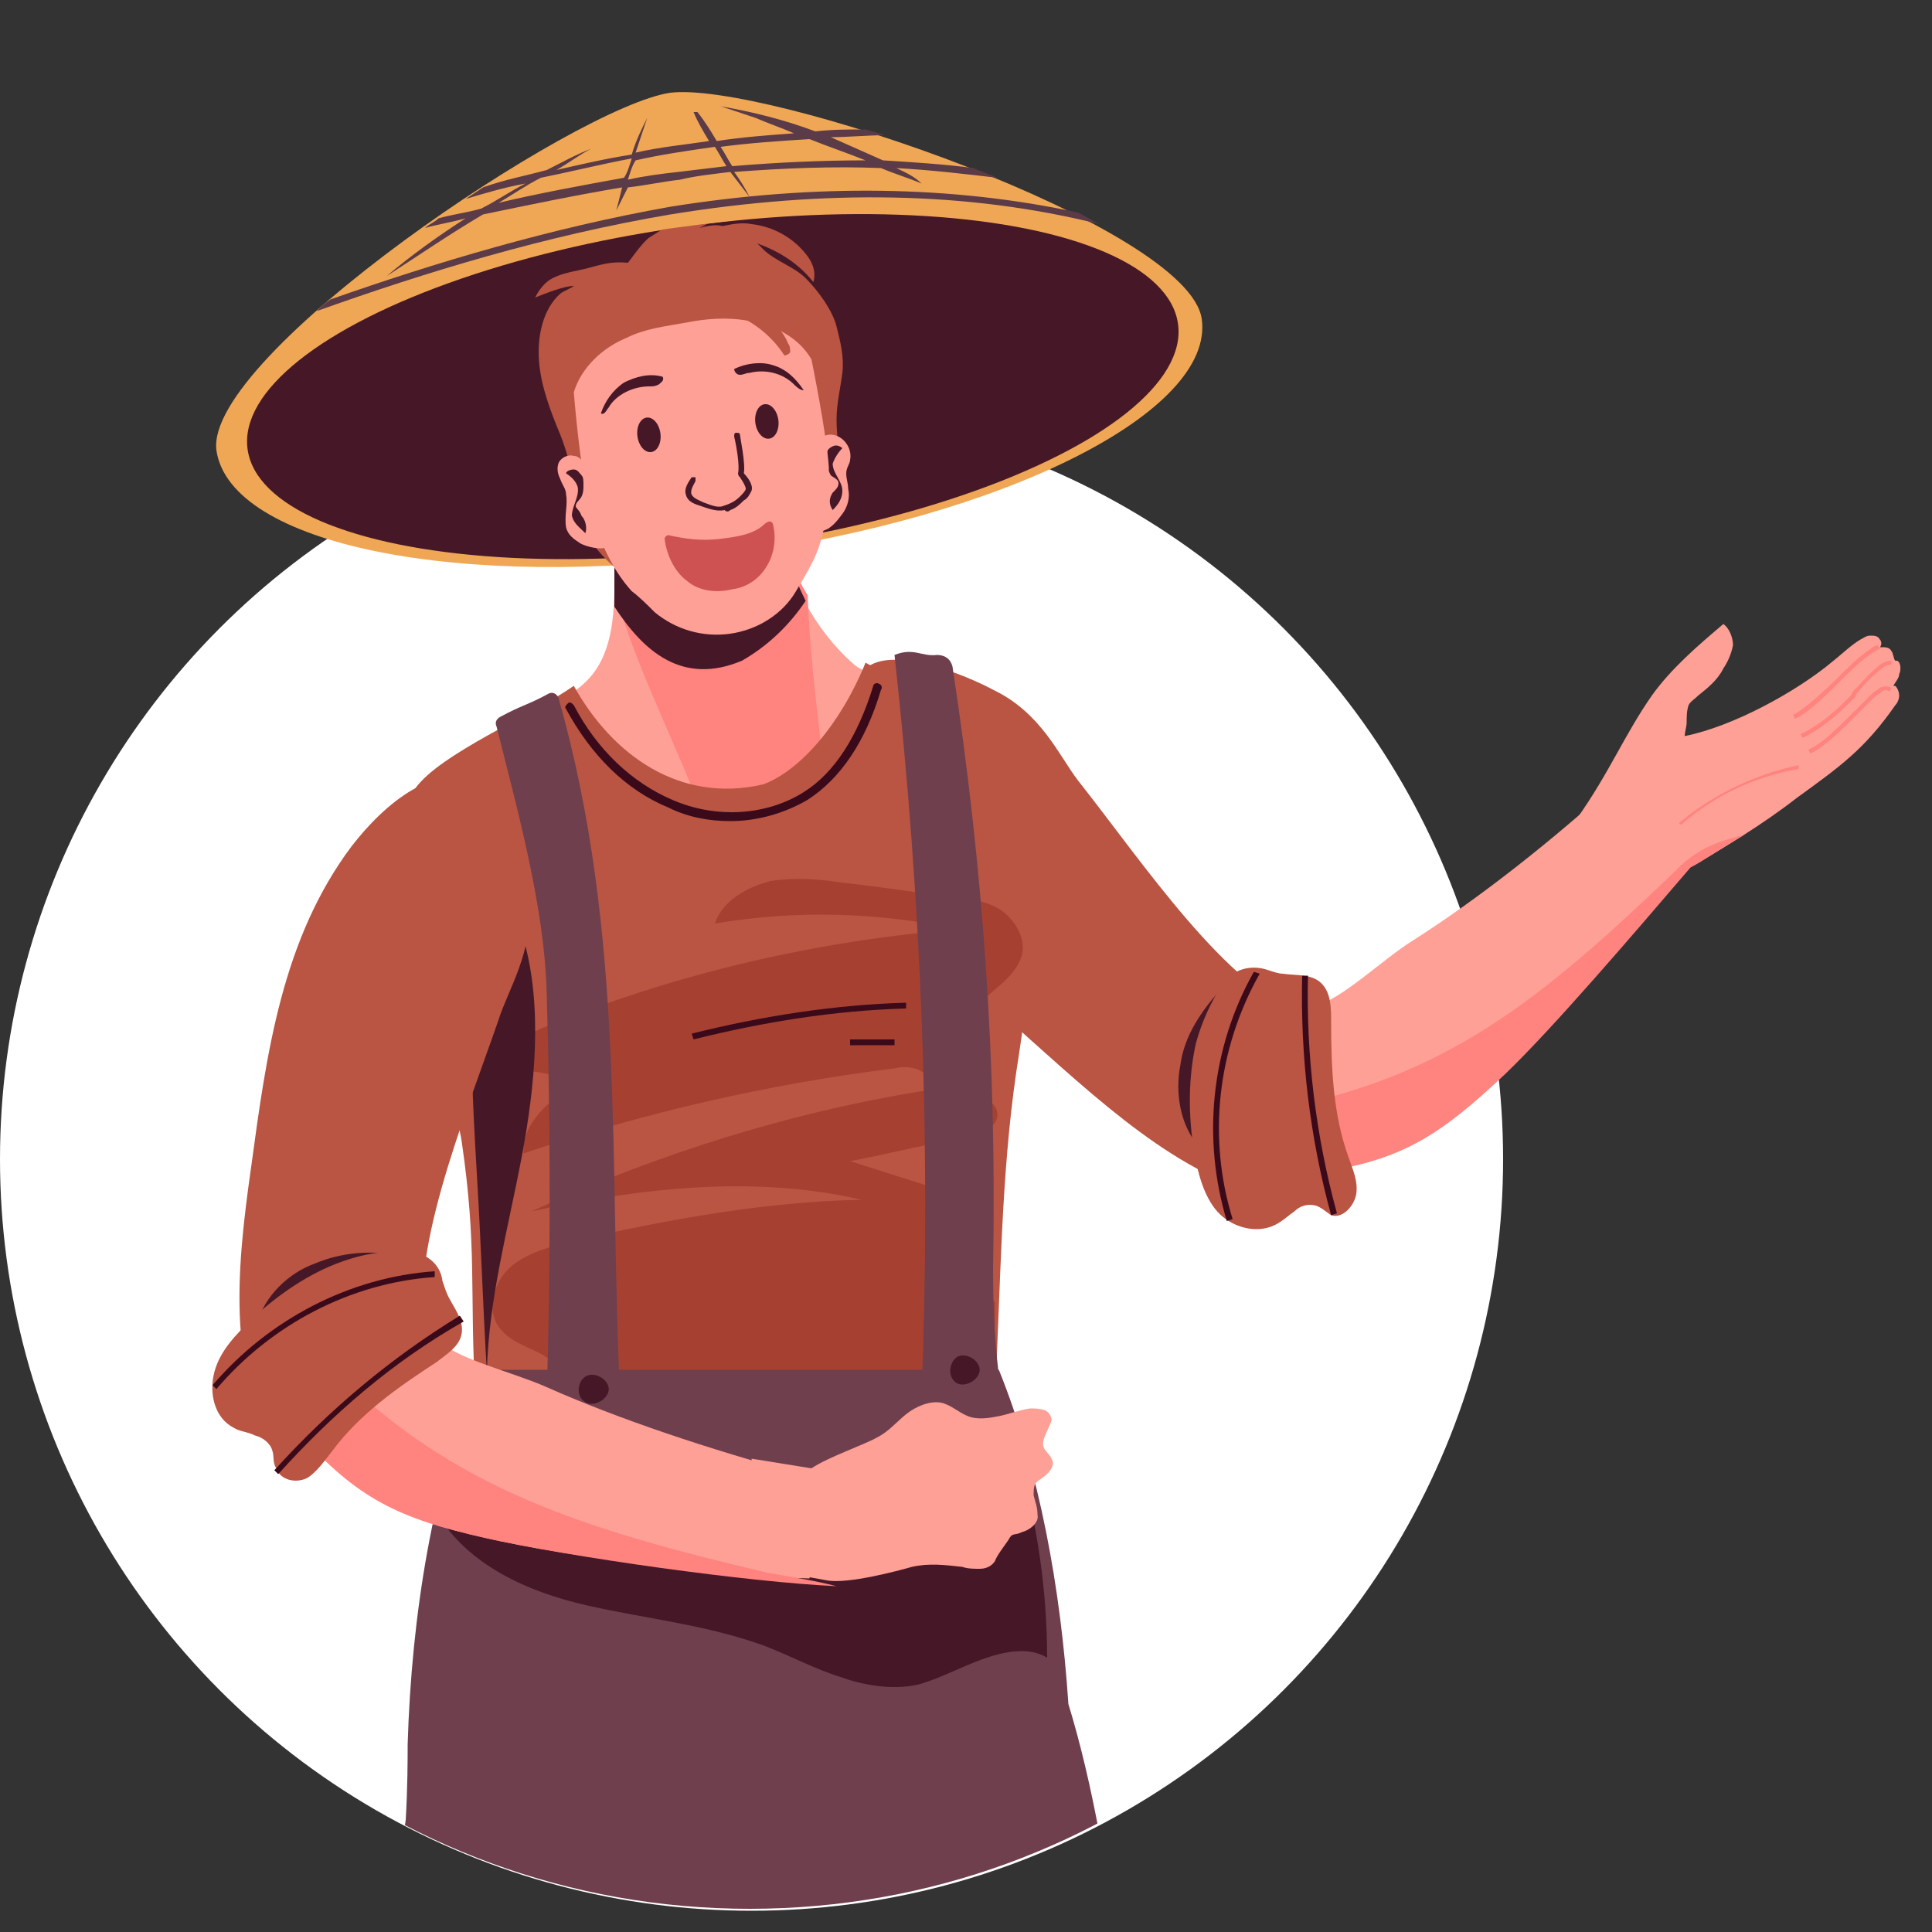 <?xml version="1.0" encoding="utf-8"?>
<!-- Generator: Adobe Illustrator 22.0.1, SVG Export Plug-In . SVG Version: 6.00 Build 0)  -->
<svg version="1.1" id="圖層_1" xmlns="http://www.w3.org/2000/svg" xmlns:xlink="http://www.w3.org/1999/xlink" x="0px" y="0px"
	 viewBox="0 0 100 100" style="enable-background:new 0 0 100 100;" xml:space="preserve">
<rect x="0" y="0" width="100" height="100" fill="#333333" stroke="none"/>
<style type="text/css">
	.st0{fill:#FFFFFF;}
	.st1{clip-path:url(#SVGID_2_);}
	.st2{fill:#B95542;}
	.st3{fill:#461827;}
	.st4{fill:#FFA097;}
	.st5{fill:#FF837E;}
	.st6{fill:#3A0A1B;}
	.st7{fill:#A64132;}
	.st8{fill:#6F3F4D;}
	.st9{fill:#FFEFDB;}
	.st10{fill:#F0A755;}
	.st11{fill:#5A3B47;}
	.st12{fill:#CE5252;}
</style>
<g>
	<circle class="st0" cx="38.9" cy="60" r="38.9"/>
	<g>
		<defs>
			<path id="SVGID_1_" d="M100,1.1H0v66.9h0.8c3.7,17.6,19.3,30.8,38,30.8s34.3-13.2,38-30.8H100V1.1z"/>
		</defs>
		<clipPath id="SVGID_2_">
			<use xlink:href="#SVGID_1_"  style="overflow:visible;"/>
		</clipPath>
		<g class="st1">
			<g>
				<g>
					<g>
						<path class="st2" d="M67.6,52.6c-4.1-1.4-8.4-7.9-11.8-12.2c-1-1.3-1.9-3.5-4.4-4.7c-1.5-0.8-4.8-2.1-6.3-1.3
							c-2.4,1.3-2,4.8-1.1,7.4c2,5.6,6.5,9.5,11,13.5c4.2,3.7,8.6,7.2,14,7C68.1,59.2,67.6,55.9,67.6,52.6z"/>
					</g>
					<g>
						<path class="st3" d="M62.1,59.4c0-2.8,0.4-5.5,1.1-8.2c-1,1.1-1.9,2.4-2.1,3.9C60.8,56.6,61.1,58.3,62.1,59.4z"/>
					</g>
					<g>
						<path class="st4" d="M73.1,48.7c-1.6,1-3.6,3-5.1,3.4c-0.8,0.2-1.6,0.1-2.4-0.1c-0.1,3,0.4,6,1.4,8.8c0.3,0,0.6,0,1-0.1
							c4.5-0.6,6.5-2,9.8-5.1c3.3-3.1,8.4-9.2,11-12.9c-1.3-1.3-3.2-1.5-4.5-2.8C80.3,43.6,76.4,46.6,73.1,48.7z"/>
					</g>
					<path class="st4" d="M97.9,33.7c-0.1-0.2-0.3-0.2-0.5-0.2c0,0-0.1,0-0.1,0c0.1-0.1,0.1-0.3,0-0.4c-0.1-0.2-0.3-0.2-0.5-0.2
						c-0.2,0-0.3,0.1-0.5,0.2c-0.5,0.3-0.9,0.7-1.4,1.1c-1.9,1.6-5.2,3.4-7.7,3.9c0-0.2,0.1-0.5,0.1-0.7c0-0.3,0-0.6,0.1-0.9
						c0.1-0.2,0.3-0.3,0.5-0.5c0.5-0.4,1-0.8,1.3-1.4c0.2-0.3,0.4-0.7,0.5-1.2c0-0.4-0.2-0.9-0.5-1.1c-1.3,1.1-2.7,2.3-3.7,3.7
						c-1.4,2-2.2,4-3.9,6.4l5.7,2.6c1.9-1.1,3.9-2.3,5.7-3.7c2.2-1.6,3.5-2.5,5.1-4.8c0.1-0.1,0.2-0.3,0.2-0.5
						c0-0.2-0.1-0.4-0.2-0.5c0,0,0,0-0.1,0c0.1-0.2,0.3-0.4,0.3-0.6c0.1-0.2,0.1-0.6-0.1-0.7c0,0-0.1,0-0.1,0
						C98,34.1,98,33.8,97.9,33.7z"/>
					<g>
						<path class="st5" d="M66.2,57.4c0.2,1.1,0.5,2.3,0.9,3.4c0.3,0,0.6,0,1-0.1c4.5-0.6,6.5-2,9.8-5.1c2.5-2.4,6.6-7.2,9.6-10.7
							c0.6-0.3,1.6-1,2.8-1.7c-1.1,0.3-2.4,0.6-3.6,1.9C79.7,51.8,74.9,55.7,66.2,57.4z"/>
					</g>
					<g>
						<path class="st2" d="M68.1,62.4c-0.4-0.1-0.8,0-1.1,0.3c-0.3,0.2-0.6,0.5-1,0.7c-1,0.5-2.3,0.1-3-0.7c-0.7-0.8-1-2-1.2-3.1
							c-0.3-1.9-0.3-3.8,0.1-5.6c0.3-1.1,0.8-2.2,1.4-3.1c0.5-0.7,1.4-1,2.3-0.7c0.3,0.1,0.6,0.2,0.8,0.2c0.7,0.1,1.5,0,2,0.5
							c0.5,0.5,0.5,1.3,0.5,2c0,2.4,0.1,4.8,0.9,7c0.2,0.6,0.5,1.2,0.4,1.9c-0.1,0.6-0.7,1.3-1.3,1.1C68.6,62.7,68.4,62.5,68.1,62.4
							z"/>
					</g>
					<g>
						<path class="st6" d="M69.2,62.8l-0.3,0.1c-1.1-4-1.6-8.2-1.5-12.4l0.3,0C67.6,54.6,68.1,58.8,69.2,62.8z"/>
					</g>
					<g>
						<path class="st6" d="M63.8,63.1l-0.3,0.1c-1.3-4.3-0.8-9,1.4-12.9l0.3,0.1C63,54.3,62.5,58.9,63.8,63.1z"/>
					</g>
					<path class="st5" d="M87,42.7l-0.1-0.1c1.8-1.5,3.9-2.5,6.2-3l0,0.2C90.8,40.2,88.7,41.2,87,42.7z"/>
					<path class="st5" d="M93.7,39l-0.1-0.2c0.7-0.3,1.5-1.1,2.4-2c0.3-0.3,0.6-0.6,0.9-0.9c0.1-0.1,0.3-0.2,0.4-0.3
						c0.2-0.1,0.4-0.1,0.6,0l-0.1,0.2c-0.1-0.1-0.3-0.1-0.4,0c-0.1,0.1-0.3,0.2-0.4,0.3c-0.3,0.3-0.6,0.6-0.9,0.9
						C95.3,37.8,94.4,38.7,93.7,39z"/>
					<path class="st5" d="M93.3,38.2L93.2,38c1.2-0.6,1.9-1.3,2.6-2l0.1-0.2c0.4-0.4,0.8-0.9,1.3-1.3c0.2-0.2,0.5-0.3,0.7-0.3l0,0.2
						c-0.2,0-0.4,0.1-0.5,0.2c-0.5,0.4-0.9,0.8-1.3,1.3l-0.1,0.2C95.3,36.8,94.5,37.6,93.3,38.2z"/>
					<path class="st5" d="M92.9,37.2l-0.1-0.2c0.5-0.2,1.7-1.3,2.3-1.9c0.5-0.5,1.1-1.1,1.7-1.5c0.1-0.1,0.3-0.2,0.4-0.2l0.1,0.2
						c-0.1,0-0.2,0.1-0.4,0.2c-0.6,0.4-1.2,1-1.7,1.5C94.7,35.8,93.5,37,92.9,37.2z"/>
				</g>
				<g>
					<g>
						<path class="st4" d="M38.4,41.9c2-0.7,5-3.8,6.3-7.2c-0.2-0.1-0.4-0.2-0.6-0.4c-1.8-1.6-3.5-4.4-3.5-6.9l-8.8,1.2
							c0,2.4,0.2,5.2-1.6,6.8c-0.2,0.2-0.4,0.3-0.6,0.5C31.6,39.8,34.1,42.9,38.4,41.9z"/>
					</g>
					<g>
						<path class="st5" d="M40.7,27.4l-8.8,1.2c0,0.8,0,1.6,0,2.3c1.1,3.8,3,7.4,4.4,11.1c0.7,0.1,1.4,0,2.2-0.2
							c1.1-0.4,2.6-1.6,4-3.2c-0.3-2.6-0.6-5.2-0.7-7.8C41.1,29.7,40.7,28.5,40.7,27.4z"/>
					</g>
					<g>
						<path class="st3" d="M38.4,34.2c1.4-0.8,2.5-1.9,3.3-3.1c-0.6-1.2-1.1-2.5-1.1-3.7l-8.8,1.2c0,0.9,0,1.9,0,2.8
							C33.3,33.7,35.3,35.5,38.4,34.2z"/>
					</g>
				</g>
				<g>
					<g>
						<path class="st2" d="M23.9,59.1c0.8,5.5,0.4,7.6,0.7,13.1h26.9c0.3-5.6,0.3-11.2,1.1-16.7c0.4-2.6,0.8-5.3,0.8-8
							c0-2.7-0.6-7.4-2.2-9.5c-2.8-3.7-4.7-2.7-6.4-3.7c-1.3,3.2-3.4,5.6-5.3,6.3c-4.3,1-7.8-1.5-9.8-5.1c-2.3,1.6-6.9,3.5-8.2,5.3
							c-1.6,2.1-0.6,4.2-0.6,6.9C20.7,50.3,23.5,56.4,23.9,59.1z"/>
					</g>
					<g>
						<path class="st7" d="M29.9,56c-1.4,0.9-2.9,2.1-2.8,3.7c6.2-2.1,12.7-3.6,19.2-4.4c0.4-0.1,0.9-0.1,1.3,0.1
							c0.4,0.2,0.7,0.6,0.6,1c-7.1,1.1-14.1,3.3-20.7,6.3c5.6-1.2,11.5-1.9,17.1-0.6c-5,0.1-9.9,1-14.8,2.1
							c-1.2,0.3-2.5,0.6-3.4,1.4c-0.9,0.8-1.3,2.4-0.4,3.3c0.9,1,2.7,1,3,2.3c0.1,0.3,0,0.6-0.1,0.9h22.4c0.1-1.6,0.2-3.1,0.2-4.7
							c-0.9-0.8-1.1-2.1-0.6-3.2c0.3-0.5,0.7-1.2,0.3-1.7c-0.1-0.2-0.4-0.2-0.6-0.3c-2.2-0.7-4.4-1.4-6.6-2.1
							c2.1-0.4,4.1-0.9,6.2-1.3c0.7-0.1,1.6-0.6,1.4-1.3c-0.2-0.7-1.3-0.9-1.3-1.6c0-0.5,0.6-0.8,0.7-1.3c0-0.4-0.3-0.8-0.5-1.2
							c-0.3-0.8,0.3-1.6,0.9-2.1c0.6-0.5,1.3-1.1,1.5-1.9c0.2-0.9-0.4-1.8-1.1-2.3c-0.8-0.5-1.7-0.6-2.6-0.7
							c-1.8-0.2-3.6-0.5-5.5-0.7c-1.3-0.2-2.5-0.3-3.8-0.1c-1.2,0.3-2.5,1-2.9,2.2c4.2-0.7,8.4-0.6,12.6,0.3
							c-7.4,0.6-14.7,2.3-21.5,5.1c-1.1,0.5-2.3,1-3,2C26.8,55.3,28.4,55.5,29.9,56z"/>
					</g>
					<g>
						<path class="st3" d="M24.7,61.1C24.4,56,24.1,50.6,25,45.6c1,0.2,1.7,1.6,2.1,3c1,3.5,0.6,7.6-0.1,11.3
							c-0.7,3.7-1.7,7.3-1.8,11.1C25,67.7,24.9,64.4,24.7,61.1z"/>
					</g>
					<g>
						<path class="st6" d="M37.8,42.5c-1.1,0-2.2-0.2-3.2-0.7c-2.2-0.9-4-2.7-5.3-5.1c-0.1-0.1,0-0.2,0.1-0.3c0.1-0.1,0.2,0,0.3,0.1
							c1.2,2.3,3,4,5.1,4.9c2.3,1,4.9,0.8,6.8-0.4c1.6-1,2.8-2.9,3.6-5.5c0-0.1,0.2-0.2,0.3-0.1c0.1,0,0.2,0.2,0.1,0.3
							c-0.8,2.7-2.1,4.6-3.8,5.7C40.6,42.1,39.2,42.5,37.8,42.5z"/>
						<path class="st6" d="M35.9,53.8l-0.1-0.3c3.6-0.9,7.4-1.5,11.1-1.6l0,0.3C43.2,52.3,39.5,52.9,35.9,53.8z"/>
						<rect x="44" y="53.8" class="st6" width="2.3" height="0.3"/>
					</g>
				</g>
				<g>
					<g>
						<path class="st8" d="M55.3,88.2c-0.4-6-1.5-12.1-3.6-17.3H24.8c-2.4,5.8-3.5,12.7-3.7,19.4c0,0.7,0,2.2-0.1,3.9
							c-4.6,30.3,0.1,42.2,1.2,62.2l10.5-0.4c1.5-16.8,4-36.7,6.7-53.4c2.2,17.2,6.6,37.5,8.1,54.8h10
							C59.9,137.9,60.3,104.5,55.3,88.2z"/>
					</g>
					<g>
						<g>
							<path class="st8" d="M49.7,74.3L49.7,74.3c1.3,0,2.3-1.1,2.1-2.4c-0.3-2-0.4-4.1-0.4-6.2c0.2-10.7-0.5-20.7-2.1-31.2
								c-0.1-0.4-0.4-0.6-0.8-0.6c-0.8,0.1-1.2-0.4-2.2,0c1.4,12.7,1.9,25.5,1.4,38.2C47.6,73.4,48.5,74.3,49.7,74.3z"/>
						</g>
						<g>
							<path class="st3" d="M49.4,71.5c0.4,0.4,1.2,0,1.3-0.5c0.1-0.5-0.6-1-1.1-0.8C49.2,70.4,49,71.1,49.4,71.5z"/>
						</g>
					</g>
					<g>
						<g>
							<path class="st8" d="M28.3,51.5c0.2,6.9,0.2,13.9,0,20.8c0,1.1,0.8,2,1.9,2h0c1.1,0,2-0.9,1.9-2c-0.6-12.2,0.3-23.9-3.2-36.2
								c-0.1-0.2-0.3-0.3-0.5-0.2c-1.1,0.6-1.4,0.6-2.5,1.2c-0.2,0.1-0.3,0.3-0.2,0.5C26.8,42,28.2,47,28.3,51.5z"/>
						</g>
						<g>
							<path class="st3" d="M30.2,72.5c0.4,0.4,1.2,0,1.3-0.5c0.1-0.5-0.6-1-1.1-0.8C29.9,71.4,29.8,72.2,30.2,72.5z"/>
						</g>
					</g>
					<g>
						<path class="st3" d="M47.5,87.2c1.1-0.3,2.2-0.9,3.3-1.3c1.1-0.4,2.4-0.7,3.4-0.1c0-3.4-0.5-6.8-1.4-10.1
							c-1.2,1.2-2.9,1.6-4.5,1.9c-8.4,1.6-17.1,1.4-25.7,0.7c1.6,2.7,4.7,4.1,7.8,4.8s6.2,1,9.2,2.1c1.3,0.5,2.6,1.2,3.9,1.6
							C44.6,87.2,46.1,87.5,47.5,87.2z"/>
					</g>
					<g>
						<path class="st3" d="M51.6,173.9C51.6,173.9,51.6,173.9,51.6,173.9c0.3,0.5,1,0.9,1.8,1.2c1.1,0.4,3.4,1,4.5,1h3.7
							c1.1,0,2.1-1,2.1-2.1v-0.8c0-1.6-0.7-3-1.9-4c-0.2-0.2-0.5-0.4-0.7-0.6c-0.8-0.7-1.4-1.5-2.3-2.8c-1-1.4-0.6-3.8-0.6-5.5
							c0.2-3.9,0.4-8,0.7-11.6H46.2c0.8,6.8,1.8,11.7,0.1,18.3c-0.2,0.7,0,3.8,0.6,4.2c0.3,0.2,1.2,0.6,1.5,0.7
							c0.6,0.1,0.9,0.2,1.3,0.4C50.5,172.5,51.2,173.1,51.6,173.9z"/>
					</g>
					<g>
						<path class="st3" d="M28.5,174.6C28.5,174.6,28.5,174.6,28.5,174.6c-0.3,0.5-1,0.9-1.8,1.2c-1.1,0.4-3.4,1-4.6,1h-3.8
							c-1.1,0-2.1-1.1-2.1-2.1v-0.8c0-1.6,0.7-3.1,1.9-4.1c0.2-0.2,0.5-0.4,0.7-0.6c0.8-0.7,1.4-1.6,2.4-2.9c1-1.4,0.6-3.9,0.6-5.7
							c-0.2-4-0.5-8.2-0.7-11.8h13.1c-0.8,7-1.8,12-0.1,18.7c0.2,0.7,0,3.9-0.6,4.3c-0.3,0.2-1.2,0.6-1.6,0.7
							c-0.6,0.2-0.9,0.2-1.3,0.4C29.6,173.1,28.9,173.8,28.5,174.6z"/>
					</g>
				</g>
				<g>
					<g>
						<path class="st2" d="M22.1,69.4C21,65.2,24,58,25.8,52.8c0.5-1.6,1.8-3.5,1.6-6.2c-0.2-1.7-0.9-5.2-2.4-6
							c-2.4-1.3-5.1,1-6.8,3.2c-3.6,4.8-4.4,10.7-5.2,16.6c-0.8,5.6-1.3,11.1,1.8,15.5C16.8,73.4,19.2,71.2,22.1,69.4z"/>
					</g>
					<g>
						<path class="st3" d="M13.3,68.5c2.3-1.5,4.8-2.7,7.5-3.5c-1.5-0.3-3.1-0.2-4.5,0.4C14.9,65.9,13.7,67.1,13.3,68.5z"/>
					</g>
					<g>
						<path class="st4" d="M28.3,71.8c-1.8-0.8-4.5-1.4-5.6-2.4c-0.6-0.5-1-1.2-1.2-2c-2.6,1.6-4.8,3.6-6.6,6
							c0.2,0.3,0.4,0.5,0.6,0.8c3,3.4,5.2,4.4,9.6,5.4c4.4,1,12.3,2,16.8,2.1c0.4-1.8-0.5-3.5-0.1-5.3C36.6,75,31.9,73.4,28.3,71.8z
							"/>
					</g>
					<g>
						<path class="st4" d="M42,76c0.9-0.6,2.7-1.2,3.4-1.6c0.6-0.3,1-0.8,1.5-1.2c0.5-0.4,1.2-0.7,1.8-0.6c0.5,0.1,0.9,0.5,1.4,0.7
							c0.5,0.2,1.1,0.1,1.6,0c0.5-0.1,1-0.3,1.6-0.4c0.3,0,0.5,0,0.8,0.1c0.2,0.1,0.4,0.4,0.3,0.6c-0.1,0.3-0.3,0.6-0.4,1
							c-0.1,0.5,0.4,0.6,0.5,1.1c0,0.4-0.4,0.7-0.7,0.9c-0.3,0.2-0.3,0.4-0.3,0.8c0.1,0.4,0.2,0.6,0.2,1c0.1,0.4-0.4,0.8-0.8,0.9
							c-0.4,0.2-0.5,0-0.7,0.4c-0.2,0.3-0.6,0.8-0.7,1.1c-0.2,0.3-0.5,0.4-0.8,0.4c-0.3,0-0.6,0-0.9-0.1c-0.9-0.1-1.7-0.2-2.6,0
							c-0.7,0.2-3.3,0.9-4.4,0.7c-1.1-0.2-2.1-0.4-3.2-0.4c0.2-1.3-0.6-4.7-0.7-5.9L42,76z"/>
					</g>
					<g>
						<path class="st5" d="M17.2,70.8c-0.8,0.8-1.6,1.7-2.3,2.6c0.2,0.3,0.4,0.5,0.6,0.8c3,3.4,5.2,4.4,9.6,5.4
							c4.4,1,13.7,2.3,18.2,2.5c-1.2-0.3-1.9-0.4-3.6-0.7C30.4,79.2,23.4,77.1,17.2,70.8z"/>
					</g>
					<g>
						<path class="st2" d="M14.1,75.1c-0.1-0.4-0.5-0.7-0.9-0.8c-0.4-0.2-0.8-0.2-1.1-0.4c-1-0.5-1.3-1.8-1-2.9
							c0.3-1.1,1.1-1.9,1.9-2.7c1.4-1.3,3-2.4,4.7-3c1.1-0.4,2.3-0.6,3.4-0.5c0.9,0,1.7,0.6,1.8,1.5c0.1,0.3,0.2,0.6,0.3,0.8
							c0.3,0.6,0.8,1.2,0.7,1.9c-0.1,0.7-0.8,1.1-1.3,1.5c-2,1.3-4,2.7-5.4,4.6c-0.4,0.5-0.8,1.1-1.3,1.4c-0.6,0.3-1.4,0.1-1.6-0.5
							C14.1,75.7,14.2,75.4,14.1,75.1z"/>
					</g>
					<g>
						<path class="st6" d="M14.4,76.3l-0.2-0.2c2.8-3.1,6-5.8,9.6-8l0.2,0.3C20.3,70.5,17.2,73.2,14.4,76.3z"/>
					</g>
					<g>
						<path class="st6" d="M11.2,71.9l-0.2-0.2c2.9-3.4,7.1-5.6,11.5-5.9l0,0.3C18.1,66.4,14,68.6,11.2,71.9z"/>
					</g>
				</g>
			</g>
			<g>
				<g>
					<path class="st9" d="M52.7,65.4c-0.1,0-0.2,0.1-0.2,0.1L52.7,65.4z"/>
				</g>
				<g>
					<g>
						<g>
							<g>
								<g>
									<path class="st10" d="M11.2,23.3c0.7,4.9,12.6,7.3,26.7,5.4c14.1-1.9,25-7.4,24.3-12.2S39.6,4.2,34.7,4.8
										C29.8,5.5,10.6,18.4,11.2,23.3z"/>
								</g>
							</g>
							<g>
								<g>
									
										<ellipse transform="matrix(0.991 -0.133 0.133 0.991 -2.333 5.099)" class="st3" cx="36.9" cy="20" rx="24.3" ry="8.4"/>
								</g>
							</g>
						</g>
						<g>
							<path class="st11" d="M17.1,15.5c5.4-1.9,11.4-3.7,17.6-4.8c7.5-1.2,14.6-1.1,21.1,0.3c0.4,0.2,0.7,0.4,1.1,0.6
								c-6.8-1.7-14.2-1.8-22.2-0.5c-6.5,1.1-12.7,3-18.3,5C16.6,15.9,16.8,15.7,17.1,15.5z"/>
							<path class="st11" d="M46.4,8.7c1.8,0.1,3.5,0.3,5.2,0.5c-0.4-0.2-0.8-0.3-1.2-0.5c-1.5-0.2-3.1-0.3-4.7-0.4
								c-0.9-0.4-1.8-0.8-2.7-1.2c0.9,0,1.9-0.1,2.8-0.1c-0.3-0.1-0.6-0.2-1-0.3c-0.9,0-1.7,0-2.6,0.1c-1.6-0.6-3.2-1-4.9-1.3
								l1.8,0.6c0.7,0.3,1.3,0.5,2,0.8c-1.4,0.1-2.7,0.2-4,0.4c-0.3-0.5-0.6-1-1-1.5c-0.1,0-0.1,0-0.2,0c0.2,0.5,0.5,1,0.8,1.5
								c-1.3,0.2-2.5,0.3-3.8,0.6c0.2-0.6,0.4-1.2,0.6-1.8c-0.3,0.6-0.6,1.2-0.8,1.9c-1.3,0.2-2.6,0.5-3.9,0.8
								C29.5,8.4,30,8,30.6,7.7c-0.8,0.3-1.5,0.7-2.3,1.1c-1.1,0.3-2.2,0.5-3.3,0.9c-0.3,0.2-0.6,0.4-0.9,0.6c1-0.3,2-0.6,3.1-0.8
								c-0.8,0.4-1.5,0.9-2.3,1.3c-0.7,0.2-1.5,0.3-2.2,0.5c-0.2,0.2-0.5,0.3-0.7,0.5c0.7-0.2,1.4-0.3,2.1-0.5
								c-1.4,0.9-2.8,1.9-4.1,3c1.7-1.1,3.3-2.2,5-3.2c2.4-0.5,4.8-1,7.2-1.4c-0.1,0.4-0.2,0.8-0.3,1.2c0.2-0.4,0.4-0.8,0.6-1.2
								c0.9-0.1,1.8-0.3,2.7-0.4C36,9.1,37,9,37.8,8.9c0.3,0.4,0.7,0.9,1,1.3c-0.2-0.4-0.5-0.9-0.8-1.3c2.6-0.2,5.2-0.3,7.6-0.2
								c0.7,0.3,1.4,0.5,2.1,0.8C47.3,9.1,46.8,8.9,46.4,8.7z M32.7,8.2c-0.1,0.3-0.2,0.7-0.4,1c-2.2,0.4-4.4,0.8-6.5,1.3
								c0.7-0.4,1.4-0.9,2.2-1.3C29.5,8.9,31.1,8.5,32.7,8.2z M37,7.6c0.2,0.3,0.4,0.7,0.6,1c-0.8,0.1-1.7,0.2-2.5,0.3
								c-0.9,0.1-1.7,0.2-2.6,0.4c0.1-0.3,0.2-0.7,0.4-1C34.2,8,35.6,7.8,37,7.6z M44.8,8.3c-2.2,0-4.5,0.1-6.9,0.3
								c-0.2-0.3-0.4-0.7-0.6-1c1.5-0.2,3-0.3,4.6-0.4C42.9,7.6,43.8,7.9,44.8,8.3z"/>
						</g>
					</g>
					<g>
						<path class="st5" d="M30.6,26.4c-0.5-1.7-0.8-5.9-0.8-5.9c0.4-1.4,1.5-2.4,2.6-2.9c1-0.5,2-0.7,3.1-0.8c1-0.2,2.1-0.3,3.2-0.1
							c1.3,0.2,2.6,0.9,3.4,2.1c0,0,0.9,4.1,0.9,5.9c0,0.9,0,1.9-0.1,2.8c0.2-3.4-0.4-6.5-3.2-8.7c-1.6-1.8-7.6-2.5-8.5,1.1
							c-0.6,3.1-0.5,6,0.3,8.7C31,27.8,30.8,27.1,30.6,26.4z"/>
					</g>
					<path class="st2" d="M29,22.5c-0.5-1.2-1-2.5-1.1-3.8c-0.1-1.3,0.2-2.7,1.1-3.5c0.1-0.1,0.6-0.3,0.7-0.4c-0.5,0-1.5,0.4-2,0.6
						c0.2-0.4,0.5-0.8,0.9-1c0.4-0.2,0.8-0.3,1.3-0.4c1-0.2,1.5-0.5,2.6-0.4c0.1-0.1,0.7-1,1.1-1.3c1.4-0.9,1.4-0.8,2.3-1.1
						c0.3-0.1,1.4-0.2,1.7,0c-0.5,0.1-1,0.4-1.4,0.6c0.4-0.1,0.8-0.2,1.2-0.1c0,0,0,0,0,0c0.5-0.1,1-0.2,1.5-0.1
						c0.9,0.1,1.8,0.5,2.5,1.2c0.5,0.5,0.9,1.1,0.7,1.8c-0.8-1-1.8-1.6-2.9-2c0.1,0.1,0.2,0.2,0.3,0.3c0.6,0.6,1.6,0.9,2.2,1.5
						c0.7,0.7,1.4,1.7,1.6,2.5c0.2,0.8,0.4,1.6,0.3,2.4c-0.1,0.8-0.3,1.6-0.3,2.4c0,1.4,0.4,2.9-0.1,4.2c-0.4,1.1-0.8,1.8-1.7,2.3
						c-1.3,0.7-2.3,1.2-3.6,1.9c-0.6,0.3-1.5,0.3-2.2,0.4c-0.7,0.2-2,0.1-2.7-0.3c-0.9-0.5-2.2-1.6-2.6-2.6
						C29.6,25.8,29.8,24.5,29,22.5z"/>
					<g>
						<g>
							<path class="st4" d="M30.3,24.2c-0.1-0.3-0.3-0.6-0.6-0.6c-0.3-0.1-0.7,0.1-0.8,0.4c-0.1,0.3,0,0.6,0.1,0.8
								c0.1,0.3,0.3,0.5,0.3,0.8c0.1,0.5-0.1,1.1,0,1.7c0.1,0.4,0.4,0.6,0.7,0.8c0.3,0.2,1.2,0.4,1.4,0.2
								C31.4,26.6,30.6,25.8,30.3,24.2z"/>
						</g>
						<g>
							<path class="st3" d="M29.8,26.2c0-0.2,0.2-0.3,0.3-0.5c0.1-0.2,0.1-0.4,0.1-0.6c0-0.2,0-0.4-0.1-0.5s-0.2-0.3-0.4-0.3
								c-0.2,0-0.4,0.1-0.4,0.2c0.3,0.2,0.5,0.4,0.6,0.7c0.1,0.5-0.3,1-0.3,1.5c0.1,0.4,0.4,0.6,0.7,0.9c0.1-0.3,0-0.7-0.2-0.9
								C30,26.4,29.8,26.3,29.8,26.2z"/>
						</g>
					</g>
					<g>
						<g>
							<path class="st4" d="M42.4,22.8c0.2-0.3,0.6-0.4,1-0.2c0.4,0.2,0.7,0.7,0.6,1.2c0,0.2-0.2,0.4-0.2,0.7c0,0.3,0.1,0.5,0.1,0.8
								c0.1,0.4,0,0.9-0.3,1.3c-0.3,0.4-0.6,0.8-1.1,0.9c0-1.3-0.2-2.9-0.2-4.2C42.3,23.1,42.3,23,42.4,22.8z"/>
						</g>
						<g>
							<path class="st3" d="M43.4,25c0-0.2-0.3-0.3-0.4-0.4c-0.1-0.2-0.2-0.4-0.2-0.6c0-0.2,0-0.4,0-0.5c0-0.2,0.1-0.3,0.3-0.4
								c0.2-0.1,0.4,0,0.5,0.1c-0.2,0.2-0.4,0.5-0.5,0.8c0,0.5,0.5,0.9,0.5,1.4c0,0.4-0.2,0.7-0.5,1c-0.2-0.3-0.2-0.6,0-0.9
								C43.3,25.3,43.4,25.2,43.4,25z"/>
						</g>
					</g>
					<g>
						<path class="st4" d="M29.7,20.3c0.4-1.3,1.5-2.3,2.7-2.8c1-0.5,2-0.6,3.1-0.8c1-0.2,2.1-0.3,3.2-0.1c1.3,0.2,2.6,0.8,3.3,2
							c0,0,0.8,3.9,0.9,5.6c0,1.7-0.1,3.5-0.9,5c-0.2,0.4-0.5,0.9-0.8,1.4c-0.7,1.2-2,2-3.4,2.2l0,0c-1.4,0.2-2.8-0.2-3.9-1.1
							c-0.4-0.4-0.8-0.8-1.2-1.1c-1.1-1.2-1.8-2.9-2.2-4.5C30,24.2,29.7,20.3,29.7,20.3z"/>
					</g>
					<g>
						<path class="st3" d="M37.8,26.4c0.3-0.1,0.5-0.3,0.7-0.5c0.2-0.1,0.3-0.3,0.4-0.5c0.1-0.3-0.2-0.7-0.4-0.9
							c-0.1-0.1-0.1-0.1-0.2,0c-0.1,0.1-0.1,0.1,0,0.2c0.2,0.3,0.3,0.5,0.3,0.6c0,0.1-0.2,0.3-0.3,0.4c-0.3,0.3-0.6,0.4-0.9,0.5
							c-0.3,0.1-0.7-0.1-1-0.2c-0.2-0.1-0.5-0.2-0.6-0.4c-0.1-0.2,0.1-0.5,0.2-0.7c0-0.1,0-0.2,0-0.2c-0.1,0-0.2,0-0.2,0
							c-0.2,0.3-0.4,0.6-0.3,0.9c0.1,0.4,0.5,0.5,0.8,0.6c0.3,0.1,0.8,0.3,1.2,0.2C37.6,26.5,37.7,26.5,37.8,26.4z"/>
					</g>
					<g>
						<path class="st2" d="M37.6,16.1c1.2,0.4,2.3,1.2,3,2.3c0.1,0,0.3-0.1,0.3-0.2c0-0.1,0-0.3-0.1-0.4c-0.3-0.8-1-1.3-1.7-1.8
							L37.6,16.1z"/>
					</g>
					<g>
						<path class="st3" d="M41.1,19.9c-0.6-0.6-1.5-0.8-2.3-0.6c-0.2,0-0.3,0.1-0.5,0.1c-0.2,0-0.3-0.2-0.3-0.3
							c0.6-0.3,1.4-0.4,2-0.2c0.7,0.2,1.2,0.7,1.6,1.3C41.4,20.2,41.2,20,41.1,19.9z"/>
					</g>
					<g>
						<path class="st3" d="M31.5,21.1c0.4-0.7,1.3-1.1,2.1-1.1c0.2,0,0.3,0,0.5-0.1c0.1-0.1,0.3-0.2,0.2-0.4c-0.7-0.2-1.4,0-2,0.3
							c-0.6,0.4-1,1-1.2,1.6C31.3,21.5,31.4,21.2,31.5,21.1z"/>
					</g>
					<g>
						<path class="st12" d="M39.7,27.2c-0.5,0.5-1.2,0.7-1.9,0.8c-1.2,0.2-2.2,0.2-3.3-0.1c0.1,0.7,0.5,1.5,1,1.9
							c0.6,0.6,2,0.7,2.8,0.3C39.5,29.7,40.1,28.3,39.7,27.2"/>
						<path class="st12" d="M39.6,27.1c-0.6,0.6-1.6,0.7-2.4,0.8c-0.9,0.1-1.7,0-2.6-0.2c-0.1,0-0.2,0.1-0.2,0.2
							c0.1,0.8,0.5,1.7,1.2,2.2c0.6,0.5,1.5,0.6,2.3,0.4c1.6-0.2,2.5-1.9,2.1-3.4c-0.1-0.2-0.4-0.1-0.3,0.1c0.3,1.3-0.4,2.7-1.8,2.9
							c-0.6,0.1-1.4,0.1-2-0.3c-0.7-0.4-1.1-1.2-1.2-2c-0.1,0.1-0.2,0.1-0.2,0.2c0.9,0.3,1.9,0.4,2.9,0.2c0.9-0.1,1.8-0.3,2.5-0.9
							C40,27.2,39.8,26.9,39.6,27.1L39.6,27.1z"/>
					</g>
					
						<ellipse transform="matrix(0.991 -0.133 0.133 0.991 -2.55 5.49)" class="st3" cx="39.7" cy="21.8" rx="0.6" ry="0.9"/>
					
						<ellipse transform="matrix(0.991 -0.133 0.133 0.991 -2.702 4.678)" class="st3" cx="33.6" cy="22.5" rx="0.6" ry="0.9"/>
					<path class="st10" d="M38,11.4c0,0-3.3,0.4-4.5,0.6c-1.2,0.2,0.4-0.6,0.4-0.6s2.6-0.7,3.6-0.5C38.4,11.1,38,11.4,38,11.4z"/>
					<path class="st3" d="M38.4,24.7C38.4,24.7,38.4,24.7,38.4,24.7c-0.1,0-0.2-0.1-0.2-0.2c0.1-0.4-0.1-1.5-0.2-1.9
						c0-0.1,0-0.2,0.1-0.2c0.1,0,0.2,0,0.2,0.1c0,0.1,0.3,1.5,0.2,2C38.5,24.7,38.5,24.7,38.4,24.7z"/>
				</g>
			</g>
		</g>
	</g>
</g>
</svg>
